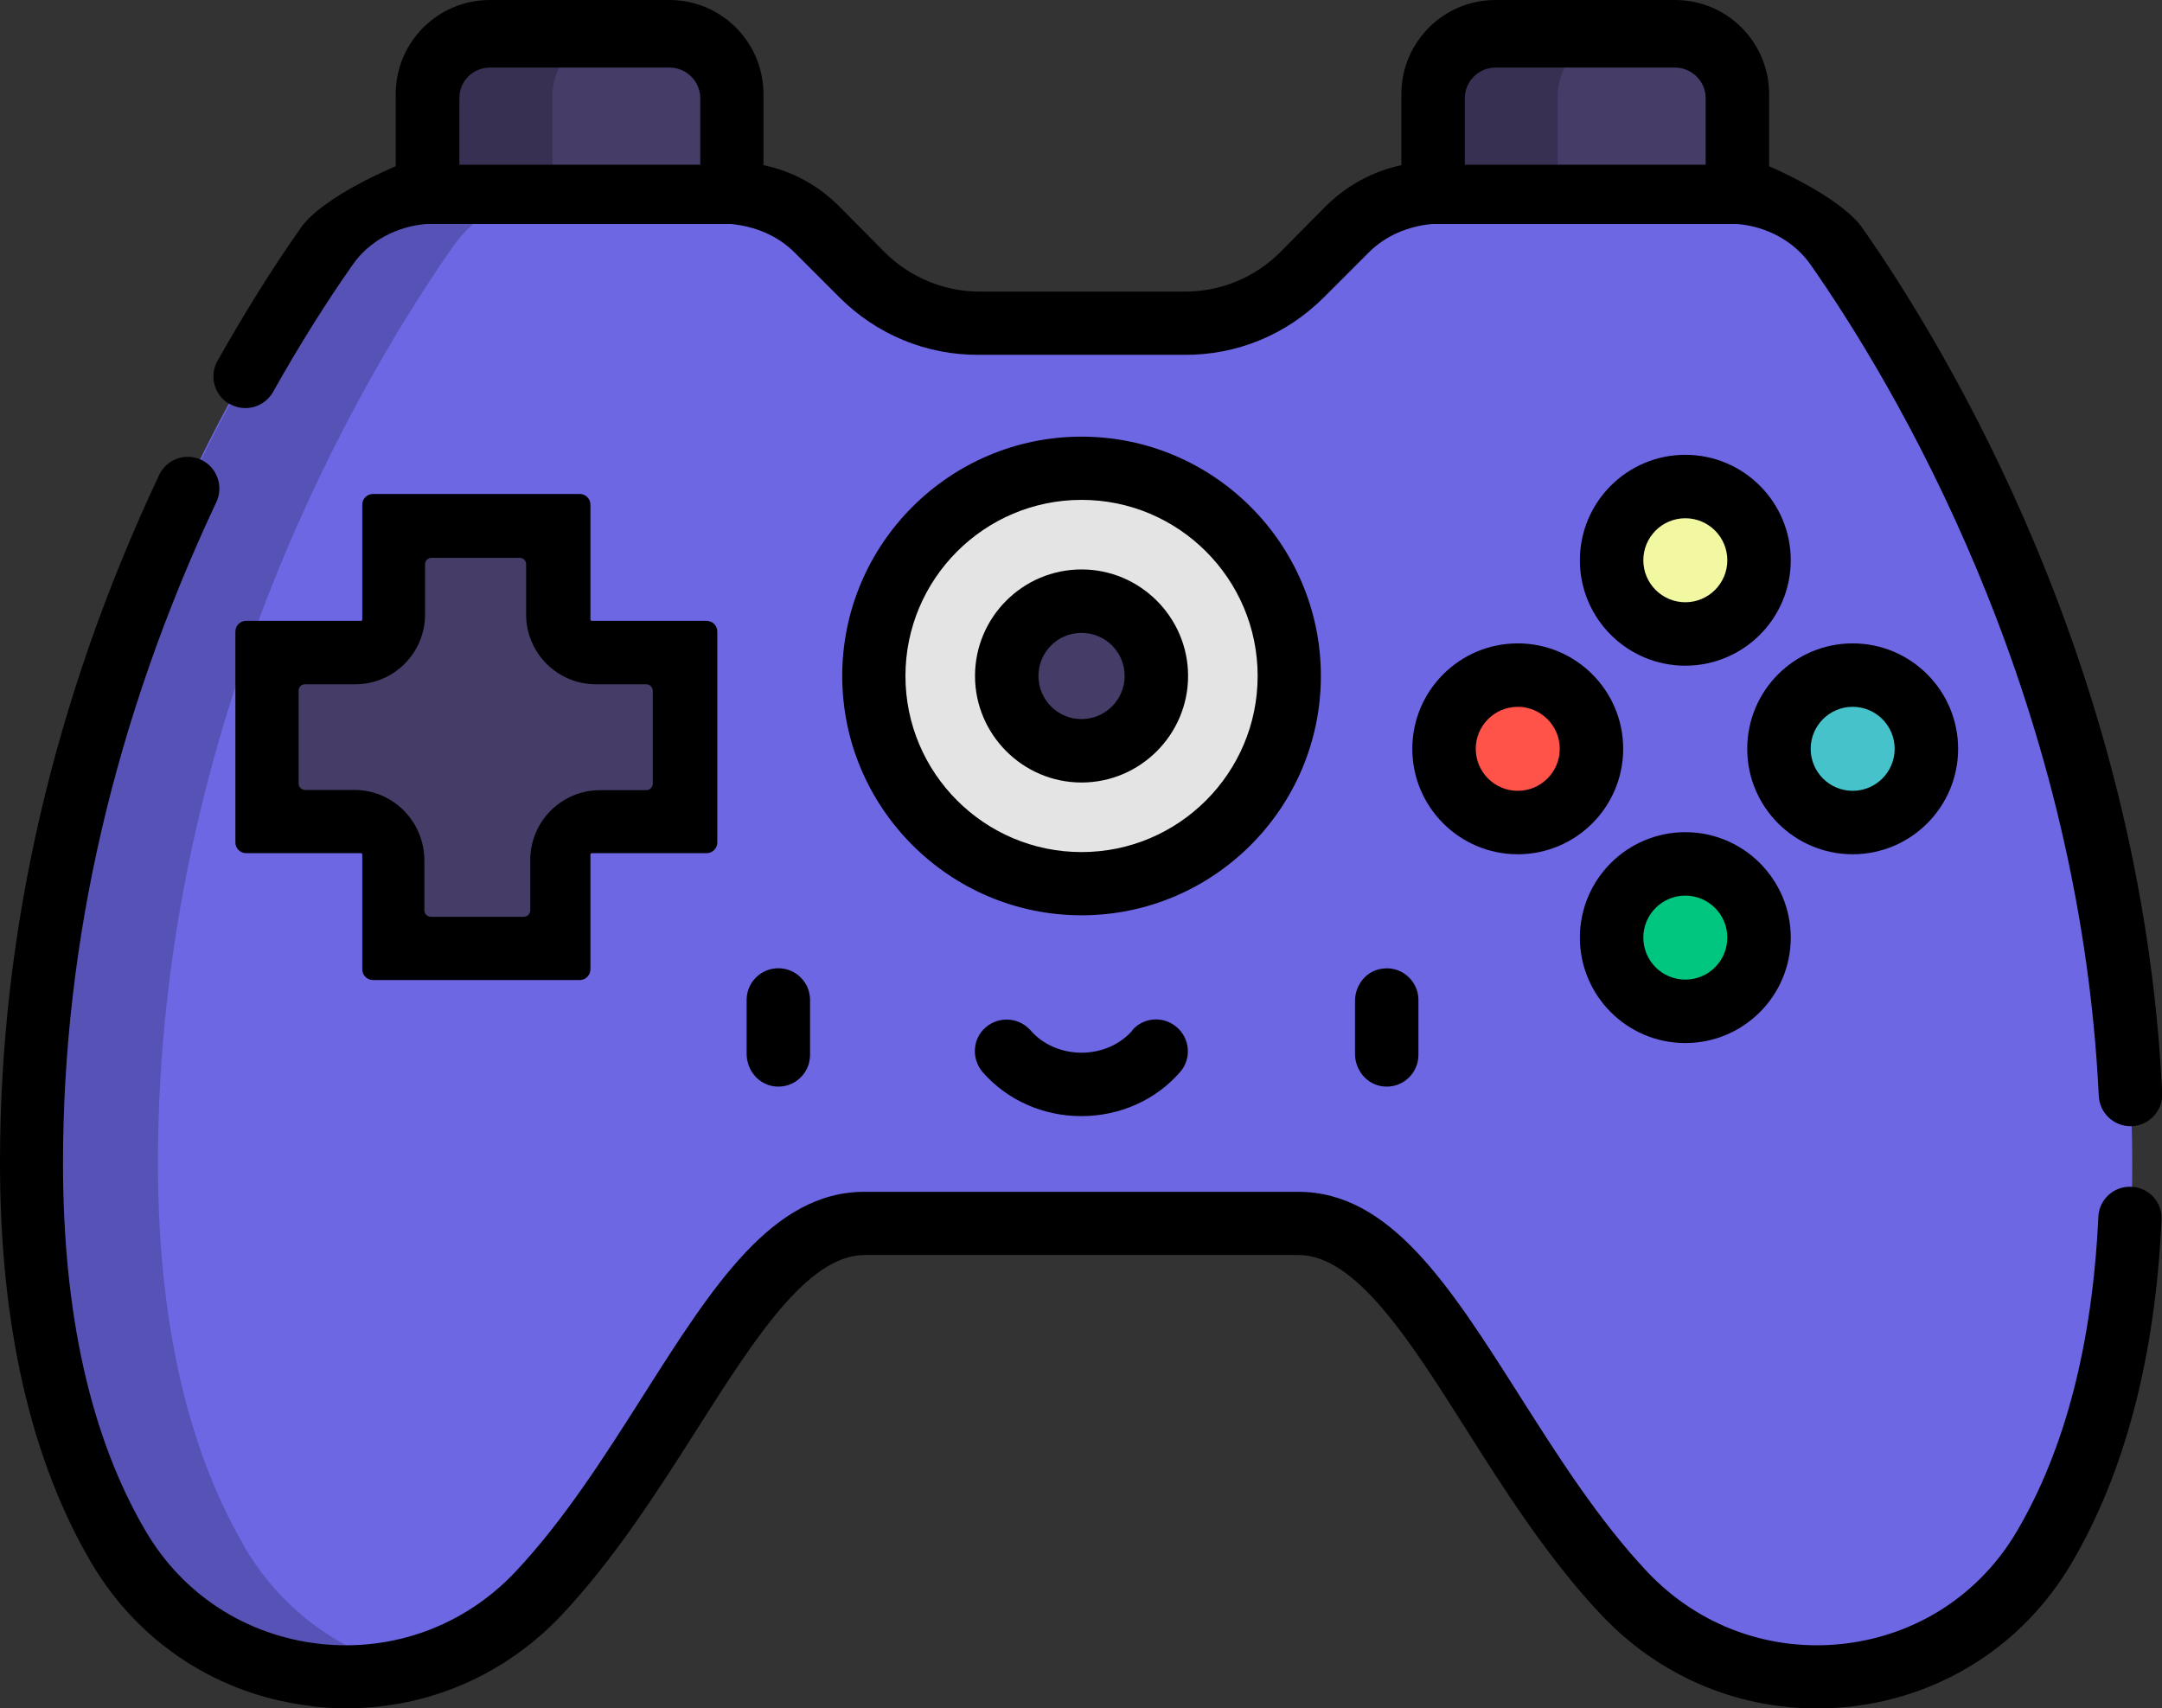 <?xml version="1.0" encoding="UTF-8"?><svg id="Layer_2" xmlns="http://www.w3.org/2000/svg" viewBox="0 0 98.83 78.08"><rect x="0" y="0" width="98.83" height="78.08" fill="#333333" stroke="none"/><defs><style>.cls-1{fill:#ff5249;}.cls-2{fill:#453c67;}.cls-3{fill:#00c67f;}.cls-4{fill:#6d67e4;}.cls-5{opacity:.2;}.cls-6{fill:#46c2cb;}.cls-7{fill:#e4e4e4;}.cls-8{fill:#f2f7a1;}</style></defs><g id="Layer_1-2"><path class="cls-2" d="m30.51,1.54h-8.21c-1.57,0-2.84,1.27-2.84,2.84v9.32h13.9V4.39c0-1.57-1.27-2.84-2.84-2.84Z"/><path class="cls-5" d="m28.09,1.54h-5.79c-1.57,0-2.84,1.27-2.84,2.84v9.32h5.79V4.4c0-1.58,1.27-2.85,2.84-2.85Z"/><path class="cls-2" d="m68.26,1.54h8.21c1.57,0,2.84,1.27,2.84,2.84v9.32h-13.9V4.39c0-1.57,1.27-2.84,2.84-2.84Z"/><path class="cls-5" d="m74.05,1.54h-5.79c-1.57,0-2.84,1.27-2.84,2.84v9.32h5.79V4.4c0-1.58,1.27-2.85,2.84-2.85Z"/><path class="cls-4" d="m83.95,11.25c-1.04-1.48-2.73-2.37-4.54-2.37h-13.78c-1.47,0-2.87.58-3.91,1.62l-2.14,2.14c-1.43,1.43-3.36,2.23-5.38,2.23h-9.54c-2.05,0-4.01-.81-5.46-2.26l-2.08-2.08c-1.05-1.05-2.48-1.64-3.97-1.64h-13.75c-1.81,0-3.5.88-4.54,2.37C10.85,17,1.34,32.76,1.34,53.25c0,8.24,1.78,13.82,3.98,17.58,4.08,6.96,13.7,7.99,19.23,2.12,6.18-6.56,9.44-16.94,14.92-16.94h19.87c5.48,0,8.74,10.38,14.92,16.94,5.53,5.87,15.14,4.84,19.23-2.12,2.2-3.75,3.98-9.33,3.98-17.58,0-20.49-9.51-36.25-13.53-42Z"/><path class="cls-5" d="m11.19,70.72c-2.2-3.74-3.97-9.32-3.97-17.55,0-20.46,9.49-36.19,13.51-41.93,1.04-1.48,2.73-2.36,4.53-2.36h-5.79c-1.81,0-3.5.88-4.53,2.36C10.91,16.99,1.42,32.72,1.42,53.17c0,8.23,1.77,13.8,3.97,17.55,2.83,4.83,8.33,6.79,13.28,5.58-3-.73-5.75-2.62-7.49-5.58Z"/><path class="cls-2" d="m29.68,29.93h-2.31c-.96,0-1.74-.78-1.74-1.74v-2.31c0-.96-.78-1.74-1.74-1.74h-4.24c-.96,0-1.74.78-1.74,1.74v2.31c0,.96-.78,1.74-1.74,1.74h-2.31c-.96,0-1.74.78-1.74,1.74v4.24c0,.96.78,1.74,1.74,1.74h2.31c.96,0,1.74.78,1.74,1.74v2.31c0,.96.78,1.74,1.74,1.74h4.24c.96,0,1.74-.78,1.74-1.74v-2.31c0-.96.78-1.74,1.74-1.74h2.31c.96,0,1.74-.78,1.74-1.74v-4.24c0-.96-.78-1.74-1.74-1.74Z"/><path class="cls-8" d="m80.36,25.62c0,1.86-1.51,3.37-3.37,3.37s-3.37-1.51-3.37-3.37,1.51-3.37,3.37-3.37,3.37,1.51,3.37,3.37Z"/><path class="cls-3" d="m80.36,42.86c0,1.86-1.51,3.37-3.37,3.37s-3.37-1.51-3.37-3.37,1.51-3.37,3.37-3.37,3.37,1.51,3.37,3.37Z"/><path class="cls-6" d="m88.01,34.24c0,1.86-1.51,3.37-3.37,3.37s-3.37-1.51-3.37-3.37,1.51-3.37,3.37-3.37,3.37,1.51,3.37,3.37Z"/><path class="cls-1" d="m72.71,34.24c0,1.86-1.51,3.37-3.37,3.37s-3.37-1.51-3.37-3.37,1.51-3.37,3.37-3.37,3.37,1.51,3.37,3.37Z"/><path class="cls-7" d="m58.9,30.91c0,5.24-4.25,9.49-9.49,9.49s-9.49-4.25-9.49-9.49,4.25-9.49,9.49-9.49,9.49,4.25,9.49,9.49Z"/><path class="cls-2" d="m52.83,30.91c0,1.89-1.53,3.42-3.42,3.42s-3.42-1.53-3.42-3.42,1.53-3.42,3.42-3.42,3.42,1.53,3.42,3.42Z"/><path d="m34.13,45.72v2.45c0,.74.53,1.4,1.27,1.49.88.11,1.63-.58,1.63-1.44v-2.51c0-.8-.65-1.45-1.45-1.45-.8,0-1.45.65-1.45,1.45Z"/><path d="m61.94,45.76v2.41c0,.74.53,1.4,1.27,1.49.88.11,1.63-.58,1.63-1.44v-2.51c0-.9-.83-1.62-1.77-1.41-.67.14-1.13.77-1.13,1.46Z"/><path d="m51.77,47.1c-.57.65-1.42,1.02-2.33,1.02s-1.77-.37-2.33-1.02c-.53-.6-1.44-.66-2.05-.14s-.66,1.44-.14,2.05c1.12,1.28,2.76,2.01,4.51,2.01s3.4-.73,4.51-2.01c.53-.6.47-1.52-.14-2.05s-1.52-.47-2.05.14Z"/><path d="m17.05,44.8h9.45c.27,0,.49-.22.49-.49v-5.26s.02-.05.05-.05h5.26c.27,0,.49-.22.49-.49v-9.64c0-.27-.22-.49-.49-.49h-5.26s-.05-.02-.05-.05v-5.26c0-.27-.22-.49-.49-.49h-9.45c-.27,0-.49.22-.49.49v5.26s-.02.05-.05.05h-5.26c-.27,0-.49.22-.49.49v9.64c0,.27.22.49.49.49h5.26s.05.02.05.05v5.26c0,.27.22.49.49.49Zm-.79-8.69h-2.31c-.16,0-.3-.13-.3-.3v-4.24c0-.16.13-.29.29-.29h2.3c1.76,0,3.19-1.43,3.19-3.19v-2.3c0-.16.13-.29.29-.29h4.04c.16,0,.29.13.29.29v2.3c0,1.76,1.43,3.19,3.19,3.19h2.3c.16,0,.3.13.3.3v4.24c0,.16-.13.3-.3.3h-2.11c-1.76,0-3.19,1.43-3.19,3.19v2.3c0,.16-.13.3-.3.3h-4.24c-.16,0-.3-.13-.3-.3v-2.27c0-1.78-1.43-3.23-3.19-3.23Z"/><path d="m77.04,30.43c2.66,0,4.82-2.16,4.82-4.82s-2.16-4.82-4.82-4.82-4.82,2.16-4.82,4.82,2.16,4.82,4.82,4.82Zm0-6.74c1.06,0,1.92.86,1.92,1.92s-.86,1.92-1.92,1.92-1.92-.86-1.92-1.92.86-1.92,1.92-1.92Z"/><path d="m77.04,47.68c2.66,0,4.82-2.16,4.82-4.82s-2.16-4.82-4.82-4.82-4.82,2.16-4.82,4.82,2.16,4.82,4.82,4.82Zm0-6.74c1.06,0,1.92.86,1.92,1.92s-.86,1.92-1.92,1.92-1.92-.86-1.92-1.92.86-1.92,1.92-1.92Z"/><path d="m89.51,34.23c0-2.66-2.16-4.82-4.82-4.82s-4.82,2.16-4.82,4.82,2.16,4.82,4.82,4.82,4.82-2.16,4.82-4.82Zm-6.74,0c0-1.06.86-1.92,1.92-1.92s1.92.86,1.92,1.92-.86,1.92-1.92,1.92-1.92-.86-1.92-1.92Z"/><path d="m69.38,39.05c2.66,0,4.82-2.16,4.82-4.82s-2.16-4.82-4.82-4.82-4.82,2.16-4.82,4.82c0,2.66,2.16,4.82,4.82,4.82Zm0-6.74c1.06,0,1.92.86,1.92,1.92s-.86,1.92-1.92,1.92-1.92-.86-1.92-1.92.86-1.92,1.92-1.92Z"/><path d="m60.38,30.9c0-6.03-4.91-10.94-10.94-10.94s-10.94,4.91-10.94,10.94,4.91,10.94,10.94,10.94,10.94-4.91,10.94-10.94Zm-10.94,8.05c-4.44,0-8.05-3.61-8.05-8.05s3.61-8.05,8.05-8.05,8.05,3.61,8.05,8.05-3.61,8.05-8.05,8.05Z"/><path d="m49.44,26.03c-2.69,0-4.87,2.19-4.87,4.87s2.19,4.87,4.87,4.87,4.87-2.19,4.87-4.87-2.19-4.87-4.87-4.87Zm0,6.84c-1.09,0-1.97-.88-1.97-1.97s.88-1.97,1.97-1.97,1.97.88,1.97,1.97c0,1.09-.89,1.97-1.97,1.97Z"/><path d="m10.51,18.47c.7.39,1.58.14,1.97-.55,1.15-2.05,2.41-4.07,3.65-5.83.76-1.09,2.02-1.74,3.35-1.85h13.95c1.09.11,2.12.53,2.89,1.3l2.05,2.05c1.71,1.71,3.99,2.65,6.4,2.63h9.35c2.42.02,4.69-.92,6.4-2.63l2.05-2.05c.77-.77,1.8-1.2,2.89-1.3h13.95c1.33.11,2.58.76,3.35,1.85,3.67,5.24,12.29,19.43,13.18,38.01.04.78.68,1.38,1.45,1.38.02,0,.05,0,.07,0,.8-.04,1.42-.72,1.38-1.52-.93-19.33-9.89-34.09-13.7-39.53-1.02-1.46-4.27-2.83-4.27-2.83v-3.3c0-2.37-1.92-4.3-4.3-4.3h-8.21c-2.37,0-4.3,1.92-4.3,4.3v3.25c-1.31.28-2.51.93-3.48,1.9l-2.04,2.06c-1.16,1.17-2.73,1.82-4.37,1.82h-9.38c-1.64,0-3.22-.66-4.37-1.82l-2.04-2.06c-.97-.98-2.17-1.63-3.48-1.9v-3.25c0-2.37-1.92-4.3-4.3-4.3h-8.21c-2.37,0-4.3,1.92-4.3,4.3v3.3s-3.33,1.36-4.35,2.83c-1.31,1.86-2.58,3.91-3.8,6.07-.39.7-.14,1.58.55,1.97ZM68.36,3.09h8.21c.77,0,1.4.63,1.4,1.4v3.04h-11.01v-3.04c0-.77.63-1.4,1.4-1.4Zm-45.97,0h8.22c.77,0,1.4.63,1.4,1.4v3.04h-11.01v-3.05c0-.77.62-1.39,1.39-1.39Z"/><path d="m14.28,78c.52.06,1.04.09,1.56.09,3.72,0,7.24-1.51,9.84-4.27,2.42-2.57,4.42-5.72,6.19-8.5,2.6-4.09,5.05-7.95,7.65-7.95h19.84c2.61,0,5.06,3.86,7.65,7.95,1.76,2.78,3.76,5.93,6.19,8.5,2.96,3.14,7.12,4.67,11.4,4.19,4.25-.48,7.93-2.87,10.1-6.56,2.44-4.15,3.82-9.43,4.11-15.69.04-.8-.58-1.48-1.38-1.51-.8-.04-1.48.58-1.51,1.38-.27,5.79-1.52,10.62-3.72,14.36-1.7,2.9-4.59,4.77-7.93,5.15-3.37.38-6.64-.82-8.97-3.29-2.23-2.37-4.07-5.27-5.85-8.07-3.17-4.99-5.9-9.3-10.1-9.3h-19.84c-4.2,0-6.93,4.31-10.1,9.3-1.78,2.8-3.62,5.7-5.85,8.07-2.33,2.47-5.6,3.67-8.97,3.29-3.34-.38-6.23-2.25-7.93-5.15-2.51-4.27-3.78-9.92-3.78-16.81,0-10.17,2.36-20.34,7.01-30.23.34-.72.03-1.59-.69-1.93-.72-.34-1.59-.03-1.93.7C2.45,31.97,0,42.55,0,53.15c0,7.41,1.4,13.56,4.17,18.28,2.17,3.69,5.85,6.08,10.1,6.56Z"/></g></svg>